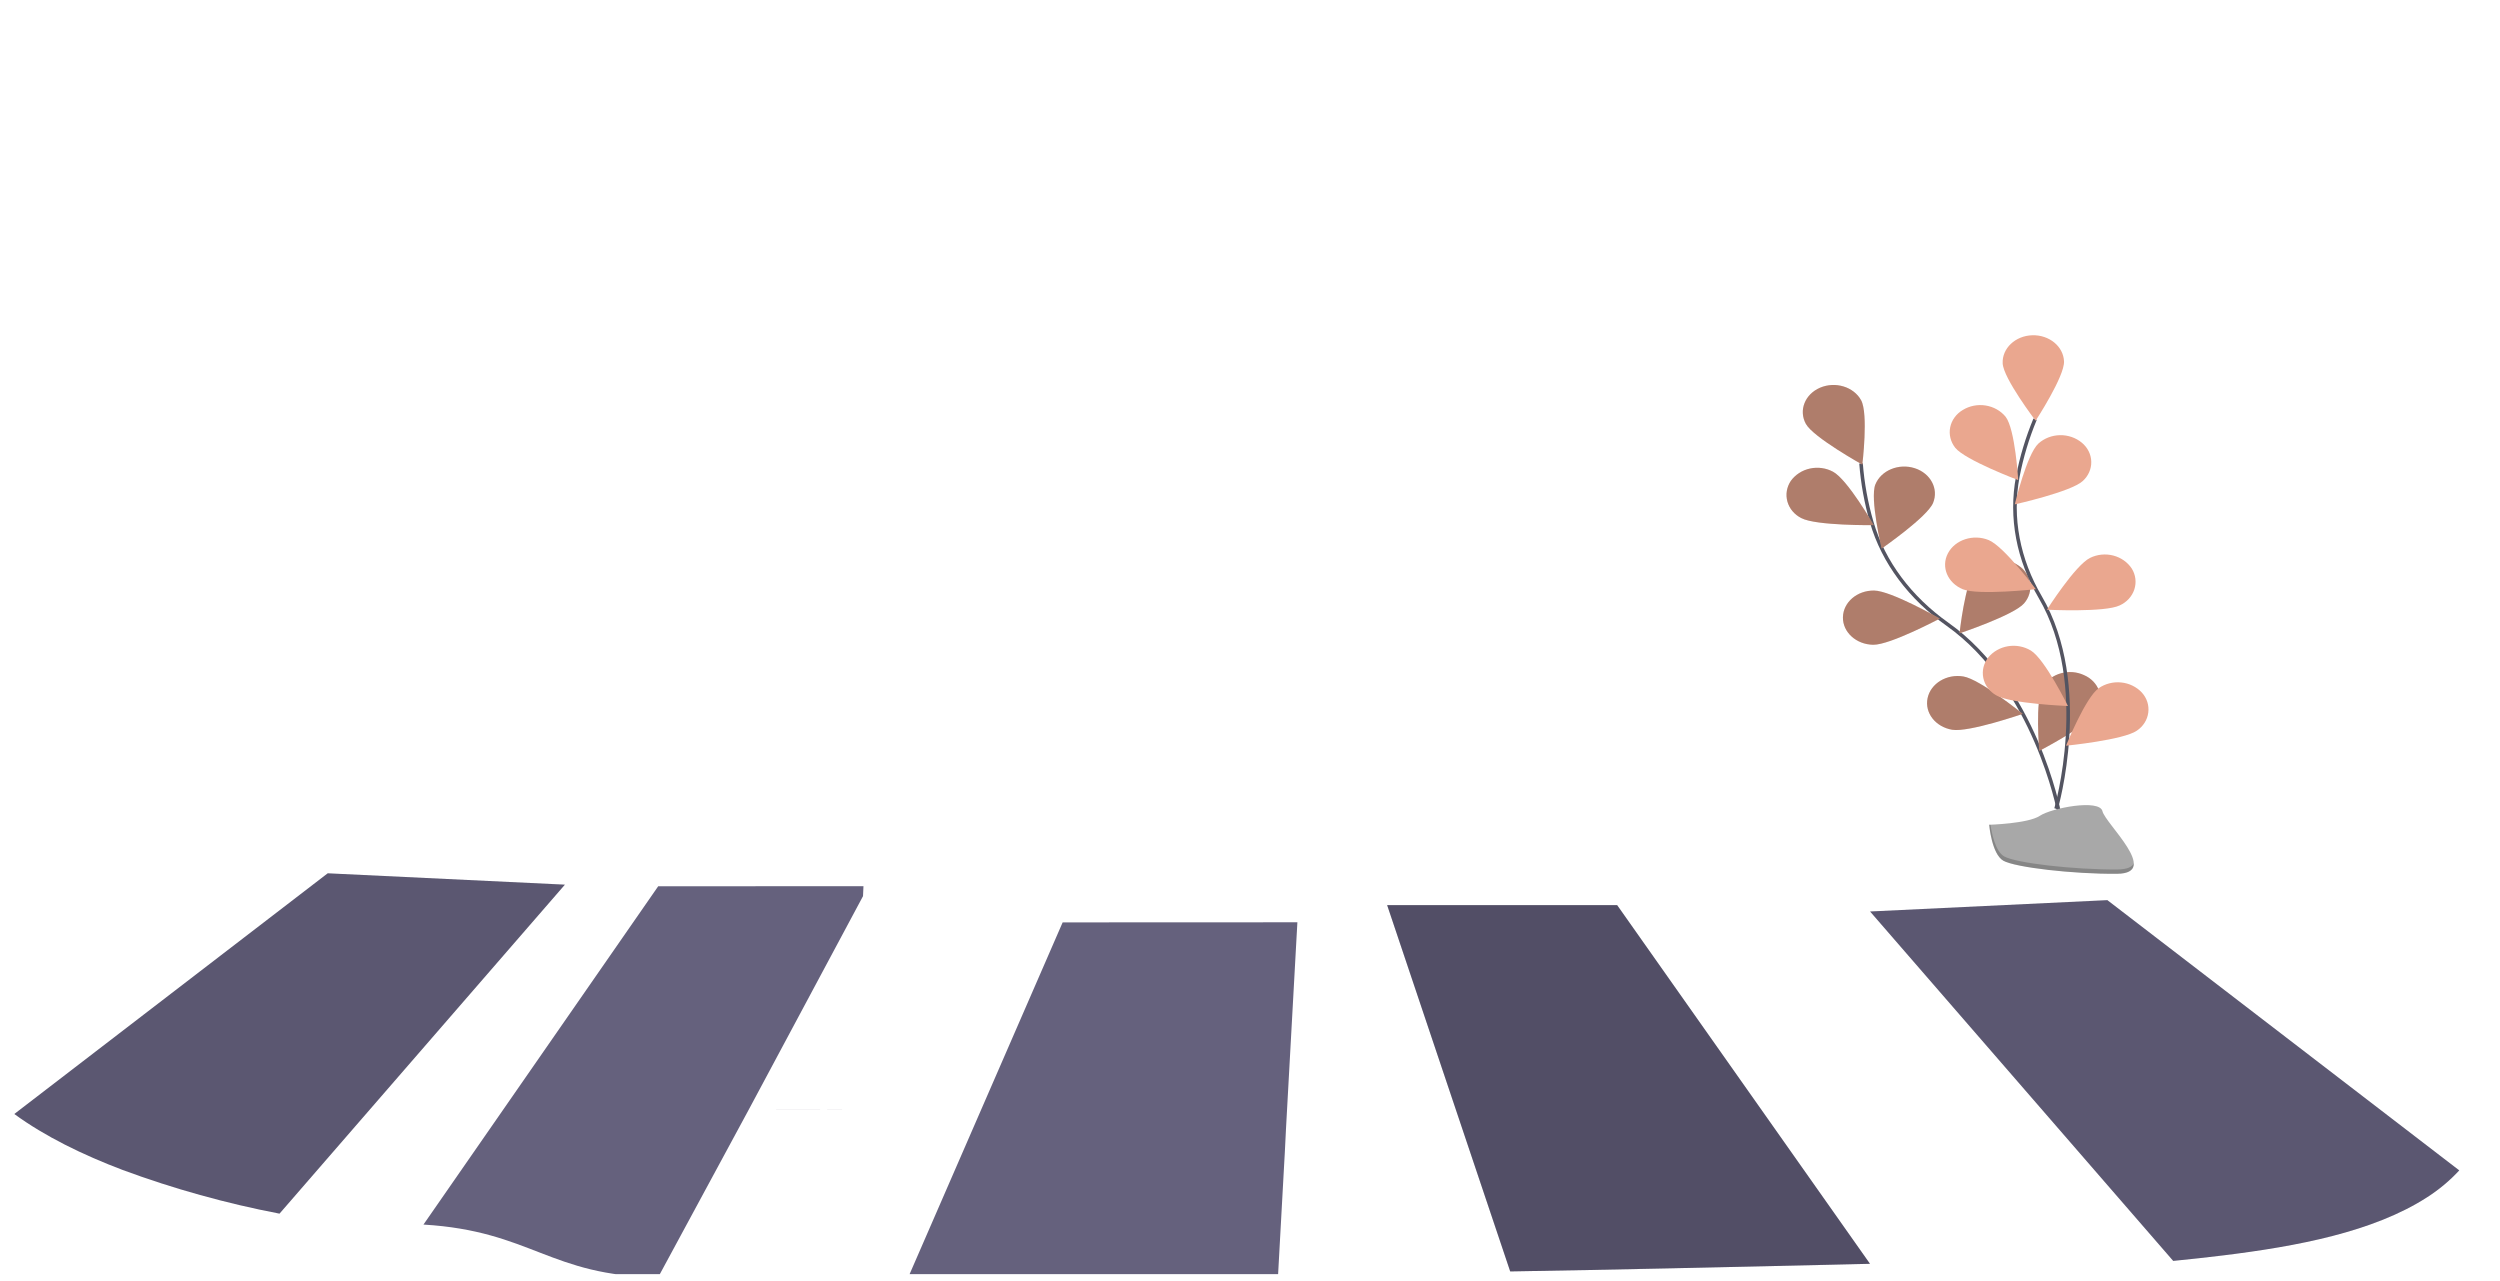 <svg width="1397" height="716" viewBox="0 0 1397 716" fill="none" xmlns="http://www.w3.org/2000/svg">
<g id="undraw_pedestrian_crossing_l6jv 1" filter="url(#filter0_d)">
<g clip-path="url(#clip0)">
<g id="plant">
<path id="Vector" d="M1150.58 449.774C1150.58 449.774 1137.33 379.577 1088.18 344.778C1067.57 330.181 1052.44 310.337 1045.89 287.715C1042.78 277.004 1040.79 266.038 1039.95 254.968" stroke="#535461" stroke-width="2" stroke-miterlimit="10"/>
<path id="Vector_2" d="M1009.12 232.876C1013.26 240.405 1040.67 255.625 1040.67 255.625C1040.67 255.625 1044.12 227.192 1040 219.662C1035.87 212.133 1025.6 208.985 1017.07 212.64C1008.54 216.295 1004.99 225.358 1009.12 232.876Z" fill="#EAA78F"/>
<path id="Vector_3" d="M1006.57 285.512C1014.68 289.848 1047.06 289.456 1047.06 289.456C1047.06 289.456 1032.45 263.927 1024.28 259.592C1020.39 257.501 1015.8 256.866 1011.43 257.814C1007.06 258.761 1003.24 261.222 1000.73 264.7C999.573 266.405 998.806 268.315 998.475 270.311C998.143 272.306 998.255 274.344 998.803 276.297C999.352 278.25 1000.32 280.076 1001.66 281.662C1003 283.247 1004.67 284.558 1006.57 285.512V285.512Z" fill="#EAA78F"/>
<path id="Vector_4" d="M1046.76 356.297C1056.23 356.424 1083.96 341.654 1083.96 341.654C1083.96 341.654 1056.76 326.099 1047.24 325.995C1037.73 325.892 1029.99 332.545 1029.83 340.916C1029.67 349.287 1037.28 356.159 1046.76 356.297Z" fill="#EAA78F"/>
<path id="Vector_5" d="M1090.86 403.791C1100.18 405.336 1130.3 394.913 1130.3 394.913C1130.3 394.913 1106.45 375.553 1097.14 374.008C1087.84 372.463 1078.87 377.882 1077.13 386.115C1075.39 394.348 1081.55 402.2 1090.86 403.791Z" fill="#EAA78F"/>
<path id="Vector_6" d="M1080.2 277.037C1076.97 284.901 1051.47 302.531 1051.47 302.531C1051.47 302.531 1044.78 274.558 1047.96 266.695C1051.14 258.831 1061.03 254.772 1069.93 257.62C1078.83 260.468 1083.44 269.174 1080.2 277.037Z" fill="#EAA78F"/>
<path id="Vector_7" d="M1131.05 333.167C1125.29 339.809 1095 349.898 1095 349.898C1095 349.898 1098.03 321.418 1103.79 314.776C1106.67 311.553 1110.75 309.469 1115.21 308.94C1119.66 308.412 1124.17 309.48 1127.82 311.928C1129.59 313.073 1131.09 314.549 1132.23 316.263C1133.36 317.976 1134.1 319.891 1134.4 321.886C1134.71 323.882 1134.57 325.914 1133.99 327.855C1133.41 329.797 1132.41 331.605 1131.05 333.167V333.167Z" fill="#EAA78F"/>
<path id="Vector_8" d="M1171.87 393.702C1167.47 401.104 1139.54 415.609 1139.54 415.609C1139.54 415.609 1137.08 387.095 1141.48 379.681C1143.75 376.068 1147.4 373.397 1151.7 372.209C1156 371.021 1160.61 371.405 1164.62 373.281C1166.58 374.128 1168.33 375.341 1169.76 376.845C1171.2 378.348 1172.29 380.111 1172.97 382.025C1173.65 383.938 1173.9 385.961 1173.71 387.97C1173.52 389.978 1172.89 391.929 1171.87 393.702V393.702Z" fill="#EAA78F"/>
<path id="Vector_9" opacity="0.25" d="M1009.12 232.876C1013.26 240.405 1040.67 255.625 1040.67 255.625C1040.67 255.625 1044.12 227.192 1040 219.662C1035.87 212.133 1025.6 208.985 1017.07 212.64C1008.54 216.295 1004.99 225.358 1009.12 232.876Z" fill="black"/>
<path id="Vector_10" opacity="0.25" d="M1006.57 285.512C1014.68 289.848 1047.06 289.456 1047.06 289.456C1047.06 289.456 1032.45 263.927 1024.28 259.592C1020.39 257.501 1015.8 256.866 1011.43 257.814C1007.06 258.761 1003.24 261.222 1000.73 264.7C999.573 266.405 998.806 268.315 998.475 270.311C998.143 272.306 998.255 274.344 998.803 276.297C999.352 278.25 1000.32 280.076 1001.66 281.662C1003 283.247 1004.67 284.558 1006.57 285.512V285.512Z" fill="black"/>
<path id="Vector_11" opacity="0.25" d="M1046.76 356.297C1056.23 356.424 1083.96 341.654 1083.96 341.654C1083.96 341.654 1056.76 326.099 1047.24 325.995C1037.73 325.892 1029.99 332.545 1029.83 340.916C1029.67 349.287 1037.28 356.159 1046.76 356.297Z" fill="black"/>
<path id="Vector_12" opacity="0.25" d="M1090.86 403.791C1100.18 405.336 1130.3 394.913 1130.3 394.913C1130.3 394.913 1106.45 375.553 1097.14 374.008C1087.84 372.463 1078.87 377.882 1077.13 386.115C1075.39 394.348 1081.55 402.2 1090.86 403.791Z" fill="black"/>
<path id="Vector_13" opacity="0.25" d="M1080.2 277.037C1076.97 284.901 1051.47 302.531 1051.47 302.531C1051.47 302.531 1044.78 274.558 1047.96 266.695C1051.14 258.831 1061.03 254.772 1069.93 257.62C1078.83 260.468 1083.44 269.174 1080.2 277.037Z" fill="black"/>
<path id="Vector_14" opacity="0.25" d="M1131.05 333.167C1125.29 339.809 1095 349.898 1095 349.898C1095 349.898 1098.03 321.418 1103.79 314.776C1106.67 311.553 1110.75 309.469 1115.21 308.94C1119.66 308.412 1124.17 309.48 1127.82 311.928C1129.59 313.073 1131.09 314.549 1132.23 316.263C1133.36 317.976 1134.1 319.891 1134.4 321.886C1134.71 323.882 1134.57 325.914 1133.99 327.855C1133.41 329.797 1132.41 331.605 1131.05 333.167V333.167Z" fill="black"/>
<path id="Vector_15" opacity="0.25" d="M1171.87 393.702C1167.47 401.104 1139.54 415.609 1139.54 415.609C1139.54 415.609 1137.08 387.095 1141.48 379.681C1143.75 376.068 1147.4 373.397 1151.7 372.209C1156 371.021 1160.61 371.405 1164.62 373.281C1166.58 374.128 1168.33 375.341 1169.76 376.845C1171.2 378.348 1172.29 380.111 1172.97 382.025C1173.65 383.938 1173.9 385.961 1173.71 387.97C1173.52 389.978 1172.89 391.929 1171.87 393.702V393.702Z" fill="black"/>
<path id="Vector_16" d="M1148.92 447.929C1148.92 447.929 1169.02 379.012 1140.05 329.604C1127.88 308.85 1123.2 285.328 1127.55 262.302C1129.66 251.347 1132.9 240.609 1137.21 230.236" stroke="#535461" stroke-width="2" stroke-miterlimit="10"/>
<path id="Vector_17" d="M1119.09 199.011C1119.43 207.371 1137.51 231.1 1137.51 231.1C1137.51 231.1 1153.71 206.333 1153.38 197.962C1153.05 189.591 1145.12 183.065 1135.65 183.342C1126.17 183.618 1118.72 190.652 1119.09 199.011Z" fill="#EAA78F"/>
<path id="Vector_18" d="M1092.57 246.194C1097.98 253.054 1127.77 264.285 1127.77 264.285C1127.77 264.285 1126.12 235.724 1120.71 228.852C1117.97 225.523 1113.98 223.286 1109.55 222.589C1105.13 221.892 1100.58 222.786 1096.82 225.093C1095 226.165 1093.43 227.578 1092.22 229.244C1091 230.91 1090.17 232.793 1089.77 234.774C1089.37 236.756 1089.41 238.793 1089.9 240.758C1090.38 242.723 1091.29 244.573 1092.57 246.194V246.194Z" fill="#EAA78F"/>
<path id="Vector_19" d="M1096.89 325.304C1105.51 328.763 1137.62 325.234 1137.62 325.234C1137.62 325.234 1119.87 301.309 1111.27 297.792C1102.67 294.275 1092.49 297.596 1088.5 305.195C1084.52 312.793 1088.28 321.798 1096.89 325.304Z" fill="#EAA78F"/>
<path id="Vector_20" d="M1115.42 384.512C1123.22 389.251 1155.57 390.519 1155.57 390.519C1155.57 390.519 1142.66 364.288 1134.86 359.537C1131.09 357.253 1126.54 356.385 1122.12 357.108C1117.69 357.831 1113.73 360.09 1111.01 363.435C1109.73 365.062 1108.83 366.919 1108.36 368.889C1107.89 370.858 1107.87 372.897 1108.28 374.877C1108.7 376.858 1109.54 378.736 1110.77 380.394C1112 382.053 1113.58 383.455 1115.42 384.512V384.512Z" fill="#EAA78F"/>
<path id="Vector_21" d="M1163.82 264.815C1157.26 270.846 1125.86 277.845 1125.86 277.845C1125.86 277.845 1132.53 249.849 1139.1 243.818C1142.34 240.909 1146.64 239.249 1151.13 239.17C1155.62 239.091 1159.98 240.598 1163.34 243.392C1164.95 244.724 1166.25 246.355 1167.16 248.182C1168.07 250.009 1168.56 251.992 1168.6 254.005C1168.65 256.018 1168.25 258.018 1167.42 259.879C1166.6 261.74 1165.37 263.421 1163.82 264.815V264.815Z" fill="#EAA78F"/>
<path id="Vector_22" d="M1184.5 334.297C1176.19 338.321 1143.83 336.707 1143.83 336.707C1143.83 336.707 1159.67 311.755 1167.97 307.731C1171.94 305.783 1176.56 305.319 1180.88 306.434C1185.2 307.55 1188.91 310.161 1191.25 313.739C1192.33 315.487 1193.01 317.424 1193.25 319.429C1193.49 321.434 1193.29 323.464 1192.66 325.392C1192.02 327.321 1190.97 329.106 1189.57 330.638C1188.17 332.17 1186.44 333.416 1184.5 334.297V334.297Z" fill="#EAA78F"/>
<path id="Vector_23" d="M1194.1 404.275C1186.71 409.487 1154.5 412.704 1154.5 412.704C1154.5 412.704 1165.35 385.757 1172.77 380.557C1176.37 378.049 1180.86 376.905 1185.32 377.356C1189.79 377.808 1193.91 379.82 1196.86 382.99C1198.26 384.524 1199.3 386.312 1199.92 388.241C1200.54 390.17 1200.72 392.199 1200.46 394.198C1200.2 396.198 1199.51 398.126 1198.41 399.86C1197.32 401.594 1195.85 403.098 1194.1 404.275V404.275Z" fill="#EAA78F"/>
</g>
<path id="Vector_24" d="M315.67 490.342L156.19 674.182C126.274 668.446 96.949 660.279 68.55 649.772C46.366 641.378 25.082 631.001 8 618.502L183.132 484L315.67 490.342Z" fill="#65617D"/>
<path id="Vector_25" d="M1374.23 650.013C1368.97 655.712 1362.95 660.751 1356.32 665.003C1326.27 684.432 1283.52 692.468 1242.11 697.542C1232.9 698.672 1223.66 699.69 1214.39 700.597L1045 505.342L1177.59 499L1374.23 650.013Z" fill="#65617D"/>
<path id="Vector_26" d="M1044.95 702.212C1036.62 702.419 1028.28 702.615 1019.94 702.8C961.29 704.149 902.588 705.498 843.899 706.478L775.14 501.802H903.673L1044.95 702.212Z" fill="#65617D"/>
<path id="Vector_27" opacity="0.1" d="M315.67 490.342L156.19 674.182C126.274 668.446 96.949 660.279 68.55 649.772C46.366 641.378 25.082 631.001 8 618.502L183.132 484L315.67 490.342Z" fill="black"/>
<path id="Vector_28" opacity="0.1" d="M1374.23 650.013C1368.97 655.712 1362.95 660.751 1356.32 665.003C1326.27 684.432 1283.52 692.468 1242.11 697.542C1232.9 698.672 1223.66 699.69 1214.39 700.597L1045 505.342L1177.59 499L1374.23 650.013Z" fill="black"/>
<path id="Vector_29" opacity="0.1" d="M1044.95 702.212C1036.62 702.419 1028.28 702.615 1019.94 702.8C961.29 704.149 902.588 705.498 843.899 706.478L775.14 501.802H903.673L1044.95 702.212Z" fill="black"/>
<path id="Vector_30" opacity="0.1" d="M1044.95 702.212C1036.62 702.419 1028.28 702.615 1019.94 702.8C961.29 704.149 902.588 705.498 843.899 706.478L775.14 501.802H903.673L1044.95 702.212Z" fill="black"/>
<path id="Vector_31" d="M713.85 587.692C714.361 587.692 714.775 587.305 714.775 586.827C714.775 586.35 714.361 585.962 713.85 585.962C713.34 585.962 712.926 586.35 712.926 586.827C712.926 587.305 713.34 587.692 713.85 587.692Z" fill="white"/>
<path id="Vector_32" d="M707.454 586.827C707.964 586.827 708.378 586.44 708.378 585.962C708.378 585.485 707.964 585.098 707.454 585.098C706.943 585.098 706.529 585.485 706.529 585.962C706.529 586.44 706.943 586.827 707.454 586.827Z" fill="white"/>
<path id="Vector_33" d="M713.85 587.692C714.361 587.692 714.775 587.305 714.775 586.827C714.775 586.35 714.361 585.962 713.85 585.962C713.34 585.962 712.926 586.35 712.926 586.827C712.926 587.305 713.34 587.692 713.85 587.692Z" fill="white"/>
<path id="Vector_34" d="M707.454 586.827C707.964 586.827 708.378 586.44 708.378 585.962C708.378 585.485 707.964 585.098 707.454 585.098C706.943 585.098 706.529 585.485 706.529 585.962C706.529 586.44 706.943 586.827 707.454 586.827Z" fill="white"/>
<path id="Vector_35" d="M1111.56 456.877C1111.56 456.877 1133.29 456.254 1139.84 451.884C1146.38 447.514 1173.24 442.325 1174.86 449.313C1176.49 456.3 1207.46 484.065 1182.98 484.285C1158.51 484.504 1126.01 480.71 1119.48 476.986C1112.94 473.261 1111.56 456.877 1111.56 456.877Z" fill="#A8A8A8"/>
<path id="Vector_36" opacity="0.2" d="M1183.42 481.852C1158.9 482.036 1126.45 478.277 1119.92 474.553C1114.99 471.716 1112.96 461.547 1112.29 456.854H1111.56C1111.56 456.854 1112.94 473.238 1119.48 476.963C1126.01 480.687 1158.46 484.446 1182.98 484.261C1190.06 484.204 1192.51 481.852 1192.38 478.358C1191.44 480.491 1188.69 481.759 1183.42 481.852Z" fill="black"/>
<path id="Vector_37" d="M724.979 511.372L724.696 516.55L724.61 517.979L718.571 627.518V627.656L717.942 640.294L717.622 645.955L713.69 717.443C644.562 716.948 575.495 715.345 506.539 712.001L593.809 511.43L724.979 511.372Z" fill="#65617D"/>
<path id="Vector_38" d="M482.506 491.194L482.258 496.756L418.418 616.044H451.665L476.901 616.119L418.418 616.044L367.795 709.695C307.341 709.162 296.935 683.885 236.631 680.292L367.795 491.256L482.506 491.194Z" fill="#65617D"/>
</g>
</g>
<defs>
<filter id="filter0_d" x="-4" y="0" width="1405" height="716" filterUnits="userSpaceOnUse" color-interpolation-filters="sRGB">
<feFlood flood-opacity="0" result="BackgroundImageFix"/>
<feColorMatrix in="SourceAlpha" type="matrix" values="0 0 0 0 0 0 0 0 0 0 0 0 0 0 0 0 0 0 127 0"/>
<feOffset dy="4"/>
<feGaussianBlur stdDeviation="2"/>
<feColorMatrix type="matrix" values="0 0 0 0 0 0 0 0 0 0 0 0 0 0 0 0 0 0 0.25 0"/>
<feBlend mode="normal" in2="BackgroundImageFix" result="effect1_dropShadow"/>
<feBlend mode="normal" in="SourceGraphic" in2="effect1_dropShadow" result="shape"/>
</filter>
<clipPath id="clip0">
<rect width="1397" height="708" fill="white"/>
</clipPath>
</defs>
</svg>
